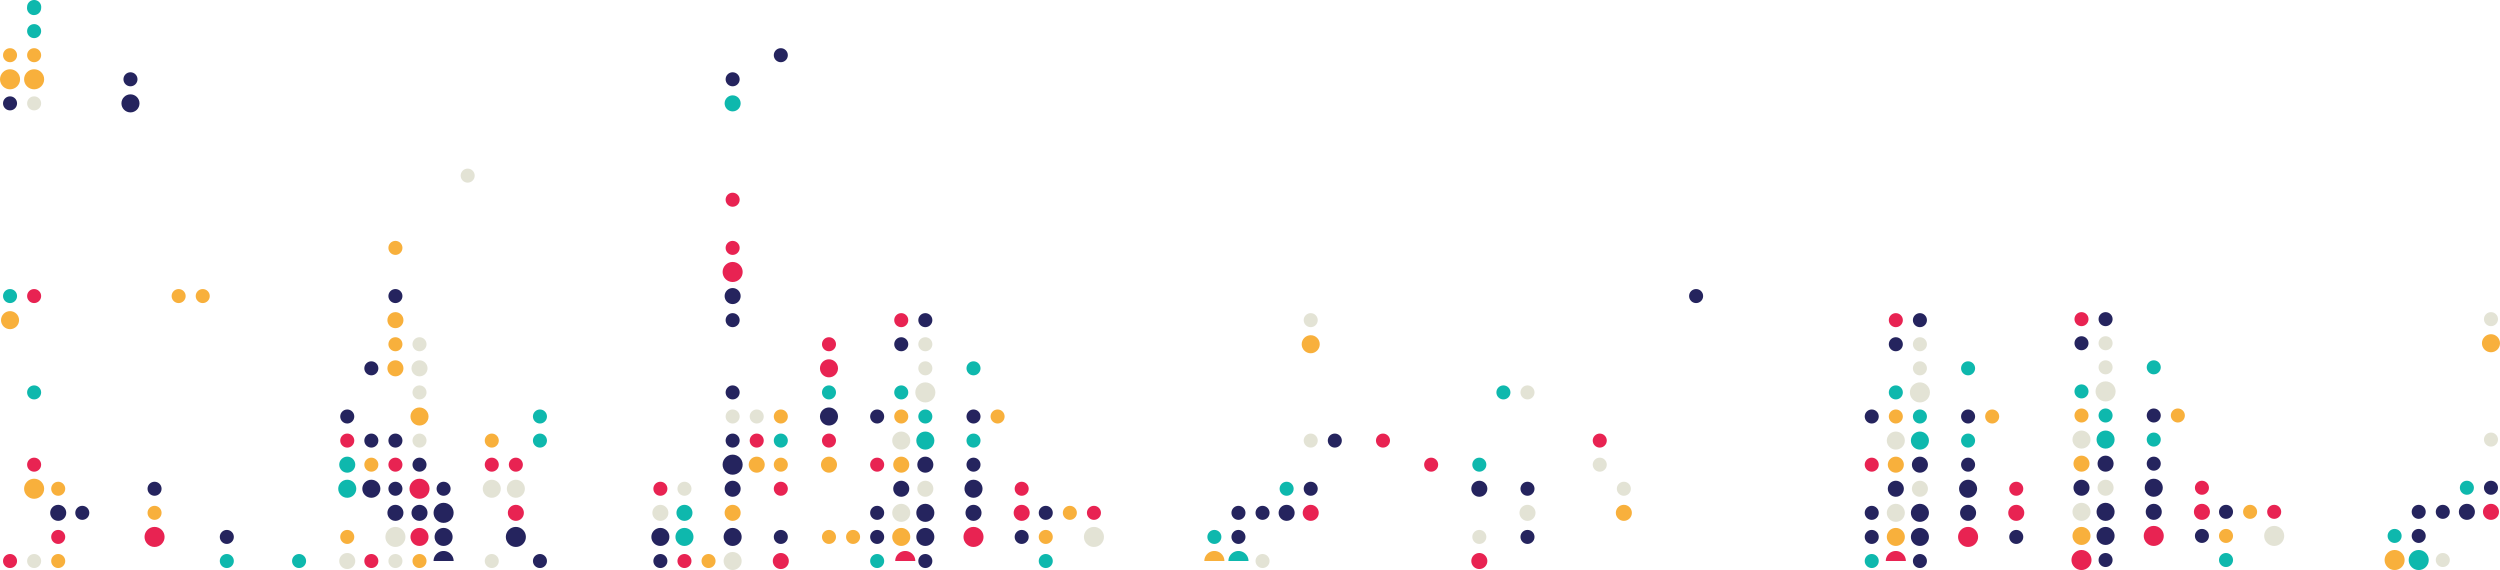 <svg id="Layer_1" data-name="Layer 1" xmlns="http://www.w3.org/2000/svg" xmlns:xlink="http://www.w3.org/1999/xlink" viewBox="0 0 24.91 5.68"><defs><style>.cls-1{fill:none;}.cls-2{fill:#0eb8ad;}.cls-3{fill:#25245e;}.cls-4{fill:#e82352;}.cls-5{fill:#f8b03c;}.cls-6{fill:#e3e3d5;}.cls-7{fill:url(#New_Pattern_Swatch_5);}.cls-8{fill:url(#New_Pattern_Swatch_8);}.cls-9{fill:url(#New_Pattern_Swatch_7);}.cls-10{fill:url(#New_Pattern_Swatch_6);}.cls-11{fill:url(#New_Pattern_Swatch_4);}.cls-12{fill:url(#New_Pattern_Swatch_4-7);}.cls-13{fill:url(#New_Pattern_Swatch_7-5);}.cls-14{fill:url(#New_Pattern_Swatch_6-21);}.cls-15{fill:url(#New_Pattern_Swatch_5-89);}.cls-16{fill:url(#New_Pattern_Swatch_8-67);}</style><pattern id="New_Pattern_Swatch_5" data-name="New Pattern Swatch 5" width="3" height="3" patternTransform="matrix(1, 0, 0, -1, 1.92, 4162)" patternUnits="userSpaceOnUse" viewBox="0 0 3 3"><rect class="cls-1" width="3" height="3"/><rect class="cls-1" width="3" height="3"/><rect class="cls-3" width="3" height="3"/></pattern><pattern id="New_Pattern_Swatch_8" data-name="New Pattern Swatch 8" width="3" height="3" patternTransform="matrix(1, 0, 0, -1, 1.92, 4162)" patternUnits="userSpaceOnUse" viewBox="0 0 3 3"><rect class="cls-1" width="3" height="3"/><rect class="cls-1" width="3" height="3"/><rect class="cls-6" width="3" height="3"/></pattern><pattern id="New_Pattern_Swatch_7" data-name="New Pattern Swatch 7" width="3" height="3" patternTransform="matrix(1, 0, 0, -1, 1.92, 4162)" patternUnits="userSpaceOnUse" viewBox="0 0 3 3"><rect class="cls-1" width="3" height="3"/><rect class="cls-1" width="3" height="3"/><rect class="cls-5" width="3" height="3"/></pattern><pattern id="New_Pattern_Swatch_6" data-name="New Pattern Swatch 6" width="3" height="3" patternTransform="matrix(1, 0, 0, -1, 1.92, 4162)" patternUnits="userSpaceOnUse" viewBox="0 0 3 3"><rect class="cls-1" width="3" height="3"/><rect class="cls-1" width="3" height="3"/><rect class="cls-4" width="3" height="3"/></pattern><pattern id="New_Pattern_Swatch_4" data-name="New Pattern Swatch 4" width="3" height="3" patternTransform="matrix(1, 0, 0, -1, 1.92, 4162)" patternUnits="userSpaceOnUse" viewBox="0 0 3 3"><rect class="cls-1" width="3" height="3"/><rect class="cls-1" width="3" height="3"/><rect class="cls-2" width="3" height="3"/></pattern><pattern id="New_Pattern_Swatch_4-7" data-name="New Pattern Swatch 4" width="3" height="3" patternTransform="matrix(1, 0, 0, -1, 2, 4162)" patternUnits="userSpaceOnUse" viewBox="0 0 3 3"><rect class="cls-1" width="3" height="3"/><rect class="cls-1" width="3" height="3"/><rect class="cls-2" width="3" height="3"/></pattern><pattern id="New_Pattern_Swatch_7-5" data-name="New Pattern Swatch 7" width="3" height="3" patternTransform="matrix(1, 0, 0, -1, 2, 4162)" patternUnits="userSpaceOnUse" viewBox="0 0 3 3"><rect class="cls-1" width="3" height="3"/><rect class="cls-1" width="3" height="3"/><rect class="cls-5" width="3" height="3"/></pattern><pattern id="New_Pattern_Swatch_6-21" data-name="New Pattern Swatch 6" width="3" height="3" patternTransform="matrix(1, 0, 0, -1, 2, 4162)" patternUnits="userSpaceOnUse" viewBox="0 0 3 3"><rect class="cls-1" width="3" height="3"/><rect class="cls-1" width="3" height="3"/><rect class="cls-4" width="3" height="3"/></pattern><pattern id="New_Pattern_Swatch_5-89" data-name="New Pattern Swatch 5" width="3" height="3" patternTransform="matrix(1, 0, 0, -1, 2, 4162)" patternUnits="userSpaceOnUse" viewBox="0 0 3 3"><rect class="cls-1" width="3" height="3"/><rect class="cls-1" width="3" height="3"/><rect class="cls-3" width="3" height="3"/></pattern><pattern id="New_Pattern_Swatch_8-67" data-name="New Pattern Swatch 8" width="3" height="3" patternTransform="matrix(1, 0, 0, -1, 2, 4162)" patternUnits="userSpaceOnUse" viewBox="0 0 3 3"><rect class="cls-1" width="3" height="3"/><rect class="cls-1" width="3" height="3"/><rect class="cls-6" width="3" height="3"/></pattern></defs><title>df-bottom</title><circle class="cls-7" cx="16.9" cy="2.95" r="0.07"/><circle class="cls-8" cx="16.18" cy="4.87" r="0.07"/><circle class="cls-9" cx="16.18" cy="5.11" r="0.08"/><circle class="cls-10" cx="15.94" cy="4.39" r="0.07"/><circle class="cls-8" cx="15.94" cy="4.63" r="0.07"/><circle class="cls-8" cx="15.22" cy="3.91" r="0.07"/><circle class="cls-7" cx="15.22" cy="4.87" r="0.07"/><circle class="cls-8" cx="15.22" cy="5.11" r="0.08"/><circle class="cls-7" cx="15.22" cy="5.35" r="0.07"/><circle class="cls-11" cx="14.98" cy="3.91" r="0.07"/><circle class="cls-11" cx="14.74" cy="4.63" r="0.07"/><circle class="cls-7" cx="14.74" cy="4.87" r="0.08"/><circle class="cls-8" cx="14.74" cy="5.35" r="0.07"/><circle class="cls-10" cx="14.74" cy="5.59" r="0.08"/><circle class="cls-10" cx="14.26" cy="4.63" r="0.07"/><circle class="cls-10" cx="13.78" cy="4.39" r="0.07"/><circle class="cls-7" cx="13.3" cy="4.39" r="0.07"/><circle class="cls-8" cx="13.06" cy="3.19" r="0.07"/><circle class="cls-9" cx="13.06" cy="3.43" r="0.09"/><circle class="cls-8" cx="13.06" cy="4.39" r="0.07"/><circle class="cls-7" cx="13.06" cy="4.87" r="0.07"/><circle class="cls-10" cx="13.06" cy="5.11" r="0.08"/><circle class="cls-11" cx="12.82" cy="4.87" r="0.07"/><circle class="cls-7" cx="12.82" cy="5.11" r="0.08"/><circle class="cls-7" cx="12.58" cy="5.11" r="0.07"/><circle class="cls-8" cx="12.58" cy="5.59" r="0.07"/><circle class="cls-7" cx="12.34" cy="5.11" r="0.07"/><circle class="cls-7" cx="12.34" cy="5.35" r="0.07"/><path class="cls-12" d="M12.32,5.59a0.1,0.1,0,0,1,.2,0" transform="translate(-0.08)"/><circle class="cls-11" cx="12.1" cy="5.35" r="0.07"/><path class="cls-13" d="M12.08,5.59a0.1,0.1,0,0,1,.2,0" transform="translate(-0.08)"/><circle class="cls-10" cx="10.9" cy="5.11" r="0.07"/><circle class="cls-8" cx="10.9" cy="5.35" r="0.1"/><circle class="cls-9" cx="10.66" cy="5.11" r="0.07"/><circle class="cls-7" cx="10.42" cy="5.11" r="0.07"/><circle class="cls-9" cx="10.42" cy="5.35" r="0.07"/><circle class="cls-11" cx="10.42" cy="5.59" r="0.07"/><circle class="cls-10" cx="10.18" cy="4.87" r="0.07"/><circle class="cls-10" cx="10.18" cy="5.11" r="0.08"/><circle class="cls-7" cx="10.18" cy="5.35" r="0.07"/><circle class="cls-9" cx="9.94" cy="4.15" r="0.07"/><circle class="cls-11" cx="9.7" cy="3.67" r="0.07"/><circle class="cls-7" cx="9.7" cy="4.15" r="0.07"/><circle class="cls-11" cx="9.7" cy="4.39" r="0.07"/><circle class="cls-7" cx="9.7" cy="4.63" r="0.07"/><circle class="cls-7" cx="9.7" cy="4.87" r="0.09"/><circle class="cls-7" cx="9.7" cy="5.11" r="0.08"/><circle class="cls-10" cx="9.7" cy="5.35" r="0.1"/><circle class="cls-7" cx="9.22" cy="3.19" r="0.07"/><circle class="cls-8" cx="9.22" cy="3.43" r="0.07"/><circle class="cls-8" cx="9.22" cy="3.67" r="0.07"/><circle class="cls-8" cx="9.22" cy="3.91" r="0.1"/><circle class="cls-11" cx="9.22" cy="4.15" r="0.07"/><circle class="cls-11" cx="9.22" cy="4.39" r="0.09"/><circle class="cls-7" cx="9.22" cy="4.63" r="0.08"/><circle class="cls-8" cx="9.22" cy="4.87" r="0.08"/><circle class="cls-7" cx="9.22" cy="5.11" r="0.09"/><circle class="cls-7" cx="9.22" cy="5.35" r="0.09"/><circle class="cls-7" cx="9.22" cy="5.59" r="0.07"/><circle class="cls-10" cx="8.98" cy="3.19" r="0.07"/><circle class="cls-7" cx="8.98" cy="3.43" r="0.07"/><circle class="cls-11" cx="8.98" cy="3.91" r="0.07"/><circle class="cls-9" cx="8.98" cy="4.15" r="0.07"/><circle class="cls-8" cx="8.98" cy="4.39" r="0.09"/><circle class="cls-9" cx="8.98" cy="4.63" r="0.08"/><circle class="cls-7" cx="8.98" cy="4.87" r="0.08"/><circle class="cls-8" cx="8.98" cy="5.11" r="0.09"/><circle class="cls-9" cx="8.98" cy="5.35" r="0.09"/><path class="cls-14" d="M9,5.59a0.1,0.1,0,0,1,.2,0" transform="translate(-0.08)"/><circle class="cls-7" cx="8.74" cy="4.15" r="0.07"/><circle class="cls-10" cx="8.74" cy="4.63" r="0.07"/><circle class="cls-7" cx="8.74" cy="5.11" r="0.07"/><circle class="cls-7" cx="8.74" cy="5.35" r="0.07"/><circle class="cls-11" cx="8.74" cy="5.59" r="0.07"/><circle class="cls-9" cx="8.5" cy="5.35" r="0.07"/><circle class="cls-10" cx="8.26" cy="3.43" r="0.07"/><circle class="cls-10" cx="8.26" cy="3.67" r="0.09"/><circle class="cls-11" cx="8.26" cy="3.91" r="0.07"/><circle class="cls-7" cx="8.26" cy="4.15" r="0.09"/><circle class="cls-10" cx="8.26" cy="4.39" r="0.07"/><circle class="cls-9" cx="8.26" cy="4.63" r="0.08"/><circle class="cls-9" cx="8.26" cy="5.35" r="0.07"/><circle class="cls-7" cx="7.78" cy="0.55" r="0.07"/><circle class="cls-9" cx="7.78" cy="4.15" r="0.07"/><circle class="cls-11" cx="7.78" cy="4.39" r="0.07"/><circle class="cls-9" cx="7.78" cy="4.63" r="0.07"/><circle class="cls-10" cx="7.78" cy="4.87" r="0.07"/><circle class="cls-7" cx="7.78" cy="5.35" r="0.07"/><circle class="cls-10" cx="7.78" cy="5.59" r="0.08"/><circle class="cls-8" cx="7.54" cy="4.15" r="0.07"/><circle class="cls-10" cx="7.54" cy="4.39" r="0.07"/><circle class="cls-9" cx="7.54" cy="4.63" r="0.08"/><circle class="cls-7" cx="7.3" cy="0.79" r="0.07"/><circle class="cls-11" cx="7.3" cy="1.03" r="0.08"/><circle class="cls-10" cx="7.3" cy="1.99" r="0.07"/><circle class="cls-10" cx="7.3" cy="2.47" r="0.07"/><circle class="cls-10" cx="7.3" cy="2.71" r="0.1"/><circle class="cls-7" cx="7.3" cy="2.95" r="0.08"/><circle class="cls-7" cx="7.3" cy="3.19" r="0.07"/><circle class="cls-7" cx="7.3" cy="3.91" r="0.07"/><circle class="cls-8" cx="7.3" cy="4.15" r="0.07"/><circle class="cls-7" cx="7.3" cy="4.39" r="0.07"/><circle class="cls-7" cx="7.3" cy="4.63" r="0.1"/><circle class="cls-7" cx="7.3" cy="4.87" r="0.08"/><circle class="cls-9" cx="7.3" cy="5.11" r="0.08"/><circle class="cls-7" cx="7.3" cy="5.35" r="0.09"/><circle class="cls-8" cx="7.3" cy="5.59" r="0.09"/><circle class="cls-9" cx="7.06" cy="5.59" r="0.07"/><circle class="cls-8" cx="6.82" cy="4.87" r="0.07"/><circle class="cls-11" cx="6.82" cy="5.11" r="0.08"/><circle class="cls-11" cx="6.82" cy="5.35" r="0.09"/><circle class="cls-10" cx="6.82" cy="5.59" r="0.07"/><circle class="cls-10" cx="6.58" cy="4.87" r="0.07"/><circle class="cls-8" cx="6.58" cy="5.11" r="0.08"/><circle class="cls-7" cx="6.58" cy="5.35" r="0.09"/><circle class="cls-7" cx="6.58" cy="5.59" r="0.07"/><circle class="cls-11" cx="5.38" cy="4.15" r="0.07"/><circle class="cls-11" cx="5.38" cy="4.39" r="0.07"/><circle class="cls-7" cx="5.38" cy="5.59" r="0.07"/><circle class="cls-10" cx="5.14" cy="4.63" r="0.07"/><circle class="cls-8" cx="5.14" cy="4.87" r="0.09"/><circle class="cls-10" cx="5.14" cy="5.11" r="0.08"/><circle class="cls-7" cx="5.14" cy="5.35" r="0.1"/><circle class="cls-9" cx="4.9" cy="4.39" r="0.07"/><circle class="cls-10" cx="4.9" cy="4.63" r="0.07"/><circle class="cls-8" cx="4.9" cy="4.87" r="0.09"/><circle class="cls-8" cx="4.9" cy="5.59" r="0.07"/><circle class="cls-8" cx="4.66" cy="1.75" r="0.07"/><circle class="cls-7" cx="4.42" cy="4.87" r="0.07"/><circle class="cls-7" cx="4.42" cy="5.11" r="0.1"/><circle class="cls-7" cx="4.42" cy="5.35" r="0.09"/><path class="cls-15" d="M4.4,5.59a0.1,0.1,0,0,1,.2,0" transform="translate(-0.08)"/><circle class="cls-8" cx="4.18" cy="3.43" r="0.07"/><circle class="cls-8" cx="4.18" cy="3.67" r="0.08"/><circle class="cls-8" cx="4.18" cy="3.91" r="0.07"/><circle class="cls-9" cx="4.18" cy="4.15" r="0.09"/><circle class="cls-8" cx="4.18" cy="4.39" r="0.07"/><circle class="cls-7" cx="4.18" cy="4.63" r="0.07"/><circle class="cls-10" cx="4.18" cy="4.87" r="0.1"/><circle class="cls-7" cx="4.18" cy="5.11" r="0.08"/><circle class="cls-10" cx="4.18" cy="5.35" r="0.09"/><circle class="cls-9" cx="4.18" cy="5.59" r="0.07"/><circle class="cls-9" cx="3.94" cy="2.47" r="0.07"/><circle class="cls-7" cx="3.94" cy="2.95" r="0.07"/><circle class="cls-9" cx="3.94" cy="3.19" r="0.08"/><circle class="cls-9" cx="3.94" cy="3.43" r="0.07"/><circle class="cls-9" cx="3.94" cy="3.67" r="0.08"/><circle class="cls-7" cx="3.94" cy="4.39" r="0.07"/><circle class="cls-10" cx="3.94" cy="4.63" r="0.07"/><circle class="cls-7" cx="3.94" cy="4.87" r="0.07"/><circle class="cls-7" cx="3.94" cy="5.11" r="0.08"/><circle class="cls-8" cx="3.94" cy="5.35" r="0.1"/><circle class="cls-8" cx="3.94" cy="5.59" r="0.07"/><circle class="cls-7" cx="3.7" cy="3.67" r="0.07"/><circle class="cls-7" cx="3.7" cy="4.39" r="0.07"/><circle class="cls-9" cx="3.7" cy="4.63" r="0.07"/><circle class="cls-7" cx="3.7" cy="4.87" r="0.09"/><circle class="cls-10" cx="3.7" cy="5.59" r="0.07"/><circle class="cls-7" cx="3.46" cy="4.15" r="0.07"/><circle class="cls-10" cx="3.46" cy="4.39" r="0.07"/><circle class="cls-11" cx="3.46" cy="4.63" r="0.08"/><circle class="cls-11" cx="3.46" cy="4.87" r="0.09"/><circle class="cls-9" cx="3.46" cy="5.35" r="0.07"/><circle class="cls-8" cx="3.46" cy="5.59" r="0.08"/><circle class="cls-11" cx="2.98" cy="5.59" r="0.07"/><circle class="cls-7" cx="2.26" cy="5.35" r="0.07"/><circle class="cls-11" cx="2.26" cy="5.59" r="0.07"/><circle class="cls-9" cx="2.02" cy="2.95" r="0.07"/><circle class="cls-9" cx="1.78" cy="2.95" r="0.07"/><circle class="cls-7" cx="1.54" cy="4.87" r="0.07"/><circle class="cls-9" cx="1.54" cy="5.11" r="0.07"/><circle class="cls-10" cx="1.54" cy="5.35" r="0.1"/><circle class="cls-7" cx="1.3" cy="0.79" r="0.07"/><circle class="cls-7" cx="1.3" cy="1.03" r="0.09"/><circle class="cls-7" cx="0.82" cy="5.11" r="0.07"/><circle class="cls-9" cx="0.58" cy="4.87" r="0.07"/><circle class="cls-7" cx="0.58" cy="5.11" r="0.08"/><circle class="cls-10" cx="0.58" cy="5.35" r="0.07"/><circle class="cls-9" cx="0.58" cy="5.59" r="0.07"/><path class="cls-12" d="M0.42,0.15A0.07,0.07,0,0,0,.49.08h0A0.07,0.07,0,0,0,.42,0h0A0.07,0.07,0,0,0,.35.07,0.07,0.07,0,0,0,.41.15h0Z" transform="translate(-0.08)"/><circle class="cls-11" cx="0.34" cy="0.31" r="0.07"/><circle class="cls-9" cx="0.34" cy="0.55" r="0.07"/><circle class="cls-9" cx="0.34" cy="0.79" r="0.1"/><circle class="cls-8" cx="0.34" cy="1.03" r="0.07"/><circle class="cls-10" cx="0.34" cy="2.95" r="0.07"/><circle class="cls-11" cx="0.34" cy="3.91" r="0.07"/><circle class="cls-10" cx="0.34" cy="4.63" r="0.07"/><circle class="cls-9" cx="0.34" cy="4.87" r="0.1"/><circle class="cls-8" cx="0.34" cy="5.59" r="0.07"/><circle class="cls-9" cx="0.1" cy="0.55" r="0.07"/><circle class="cls-9" cx="0.1" cy="0.79" r="0.1"/><circle class="cls-7" cx="0.1" cy="1.03" r="0.07"/><circle class="cls-11" cx="0.1" cy="2.95" r="0.07"/><circle class="cls-9" cx="0.1" cy="3.19" r="0.09"/><circle class="cls-10" cx="0.1" cy="5.59" r="0.07"/><path class="cls-13" d="M0,1H0Z" transform="translate(-0.08)"/><path class="cls-16" d="M0,4.14H0Z" transform="translate(-0.08)"/><path class="cls-14" d="M0,4.38H0Z" transform="translate(-0.08)"/><circle class="cls-8" cx="24.82" cy="3.18" r="0.07"/><circle class="cls-9" cx="24.82" cy="3.42" r="0.09"/><circle class="cls-8" cx="24.82" cy="4.38" r="0.07"/><circle class="cls-7" cx="24.82" cy="4.86" r="0.07"/><circle class="cls-10" cx="24.82" cy="5.1" r="0.08"/><circle class="cls-11" cx="24.58" cy="4.86" r="0.07"/><circle class="cls-7" cx="24.58" cy="5.1" r="0.08"/><circle class="cls-7" cx="24.34" cy="5.1" r="0.07"/><circle class="cls-8" cx="24.34" cy="5.58" r="0.07"/><circle class="cls-7" cx="24.1" cy="5.1" r="0.07"/><circle class="cls-7" cx="24.1" cy="5.34" r="0.07"/><circle class="cls-11" cx="24.1" cy="5.58" r="0.1"/><circle class="cls-11" cx="23.86" cy="5.34" r="0.07"/><circle class="cls-9" cx="23.86" cy="5.58" r="0.1"/><circle class="cls-10" cx="22.66" cy="5.1" r="0.07"/><circle class="cls-8" cx="22.66" cy="5.34" r="0.1"/><circle class="cls-9" cx="22.42" cy="5.1" r="0.07"/><circle class="cls-7" cx="22.18" cy="5.1" r="0.07"/><circle class="cls-9" cx="22.18" cy="5.34" r="0.07"/><circle class="cls-11" cx="22.18" cy="5.58" r="0.07"/><circle class="cls-10" cx="21.94" cy="4.86" r="0.07"/><circle class="cls-10" cx="21.94" cy="5.1" r="0.08"/><circle class="cls-7" cx="21.94" cy="5.34" r="0.07"/><circle class="cls-9" cx="21.7" cy="4.14" r="0.07"/><circle class="cls-11" cx="21.46" cy="3.66" r="0.07"/><circle class="cls-7" cx="21.46" cy="4.14" r="0.07"/><circle class="cls-11" cx="21.46" cy="4.38" r="0.07"/><circle class="cls-7" cx="21.46" cy="4.62" r="0.07"/><circle class="cls-7" cx="21.46" cy="4.86" r="0.09"/><circle class="cls-7" cx="21.46" cy="5.1" r="0.08"/><circle class="cls-10" cx="21.46" cy="5.34" r="0.1"/><circle class="cls-7" cx="20.98" cy="3.18" r="0.07"/><circle class="cls-8" cx="20.98" cy="3.42" r="0.07"/><circle class="cls-8" cx="20.98" cy="3.66" r="0.07"/><circle class="cls-8" cx="20.98" cy="3.9" r="0.1"/><circle class="cls-11" cx="20.98" cy="4.14" r="0.07"/><circle class="cls-11" cx="20.98" cy="4.38" r="0.09"/><circle class="cls-7" cx="20.98" cy="4.62" r="0.08"/><circle class="cls-8" cx="20.98" cy="4.86" r="0.08"/><circle class="cls-7" cx="20.98" cy="5.1" r="0.09"/><circle class="cls-7" cx="20.98" cy="5.34" r="0.09"/><circle class="cls-7" cx="20.98" cy="5.58" r="0.07"/><circle class="cls-10" cx="20.74" cy="3.18" r="0.07"/><circle class="cls-7" cx="20.74" cy="3.42" r="0.07"/><circle class="cls-11" cx="20.74" cy="3.9" r="0.07"/><circle class="cls-9" cx="20.74" cy="4.14" r="0.07"/><circle class="cls-8" cx="20.74" cy="4.38" r="0.09"/><circle class="cls-9" cx="20.74" cy="4.62" r="0.08"/><circle class="cls-7" cx="20.74" cy="4.86" r="0.08"/><circle class="cls-8" cx="20.74" cy="5.1" r="0.09"/><circle class="cls-9" cx="20.74" cy="5.34" r="0.09"/><circle class="cls-10" cx="20.74" cy="5.58" r="0.1"/><circle class="cls-10" cx="20.09" cy="4.87" r="0.07"/><circle class="cls-10" cx="20.09" cy="5.11" r="0.08"/><circle class="cls-7" cx="20.09" cy="5.35" r="0.07"/><circle class="cls-9" cx="19.85" cy="4.15" r="0.07"/><circle class="cls-11" cx="19.61" cy="3.67" r="0.07"/><circle class="cls-7" cx="19.61" cy="4.15" r="0.07"/><circle class="cls-11" cx="19.61" cy="4.39" r="0.07"/><circle class="cls-7" cx="19.61" cy="4.63" r="0.07"/><circle class="cls-7" cx="19.61" cy="4.87" r="0.09"/><circle class="cls-7" cx="19.61" cy="5.11" r="0.08"/><circle class="cls-10" cx="19.61" cy="5.35" r="0.1"/><circle class="cls-7" cx="19.13" cy="3.19" r="0.07"/><circle class="cls-8" cx="19.13" cy="3.43" r="0.07"/><circle class="cls-8" cx="19.13" cy="3.67" r="0.07"/><circle class="cls-8" cx="19.13" cy="3.91" r="0.1"/><circle class="cls-11" cx="19.13" cy="4.15" r="0.07"/><circle class="cls-11" cx="19.13" cy="4.39" r="0.09"/><circle class="cls-7" cx="19.13" cy="4.63" r="0.08"/><circle class="cls-8" cx="19.13" cy="4.87" r="0.08"/><circle class="cls-7" cx="19.13" cy="5.11" r="0.09"/><circle class="cls-7" cx="19.13" cy="5.35" r="0.09"/><circle class="cls-7" cx="19.13" cy="5.59" r="0.07"/><circle class="cls-10" cx="18.89" cy="3.19" r="0.07"/><circle class="cls-7" cx="18.89" cy="3.43" r="0.07"/><circle class="cls-11" cx="18.89" cy="3.91" r="0.07"/><circle class="cls-9" cx="18.89" cy="4.15" r="0.07"/><circle class="cls-8" cx="18.89" cy="4.39" r="0.09"/><circle class="cls-9" cx="18.89" cy="4.63" r="0.08"/><circle class="cls-7" cx="18.89" cy="4.87" r="0.08"/><circle class="cls-8" cx="18.89" cy="5.11" r="0.09"/><circle class="cls-9" cx="18.89" cy="5.35" r="0.09"/><path class="cls-14" d="M18.87,5.59a0.1,0.1,0,0,1,.2,0" transform="translate(-0.08)"/><circle class="cls-7" cx="18.65" cy="4.15" r="0.07"/><circle class="cls-10" cx="18.65" cy="4.63" r="0.07"/><circle class="cls-7" cx="18.65" cy="5.11" r="0.07"/><circle class="cls-7" cx="18.65" cy="5.35" r="0.07"/><circle class="cls-11" cx="18.65" cy="5.59" r="0.07"/></svg>